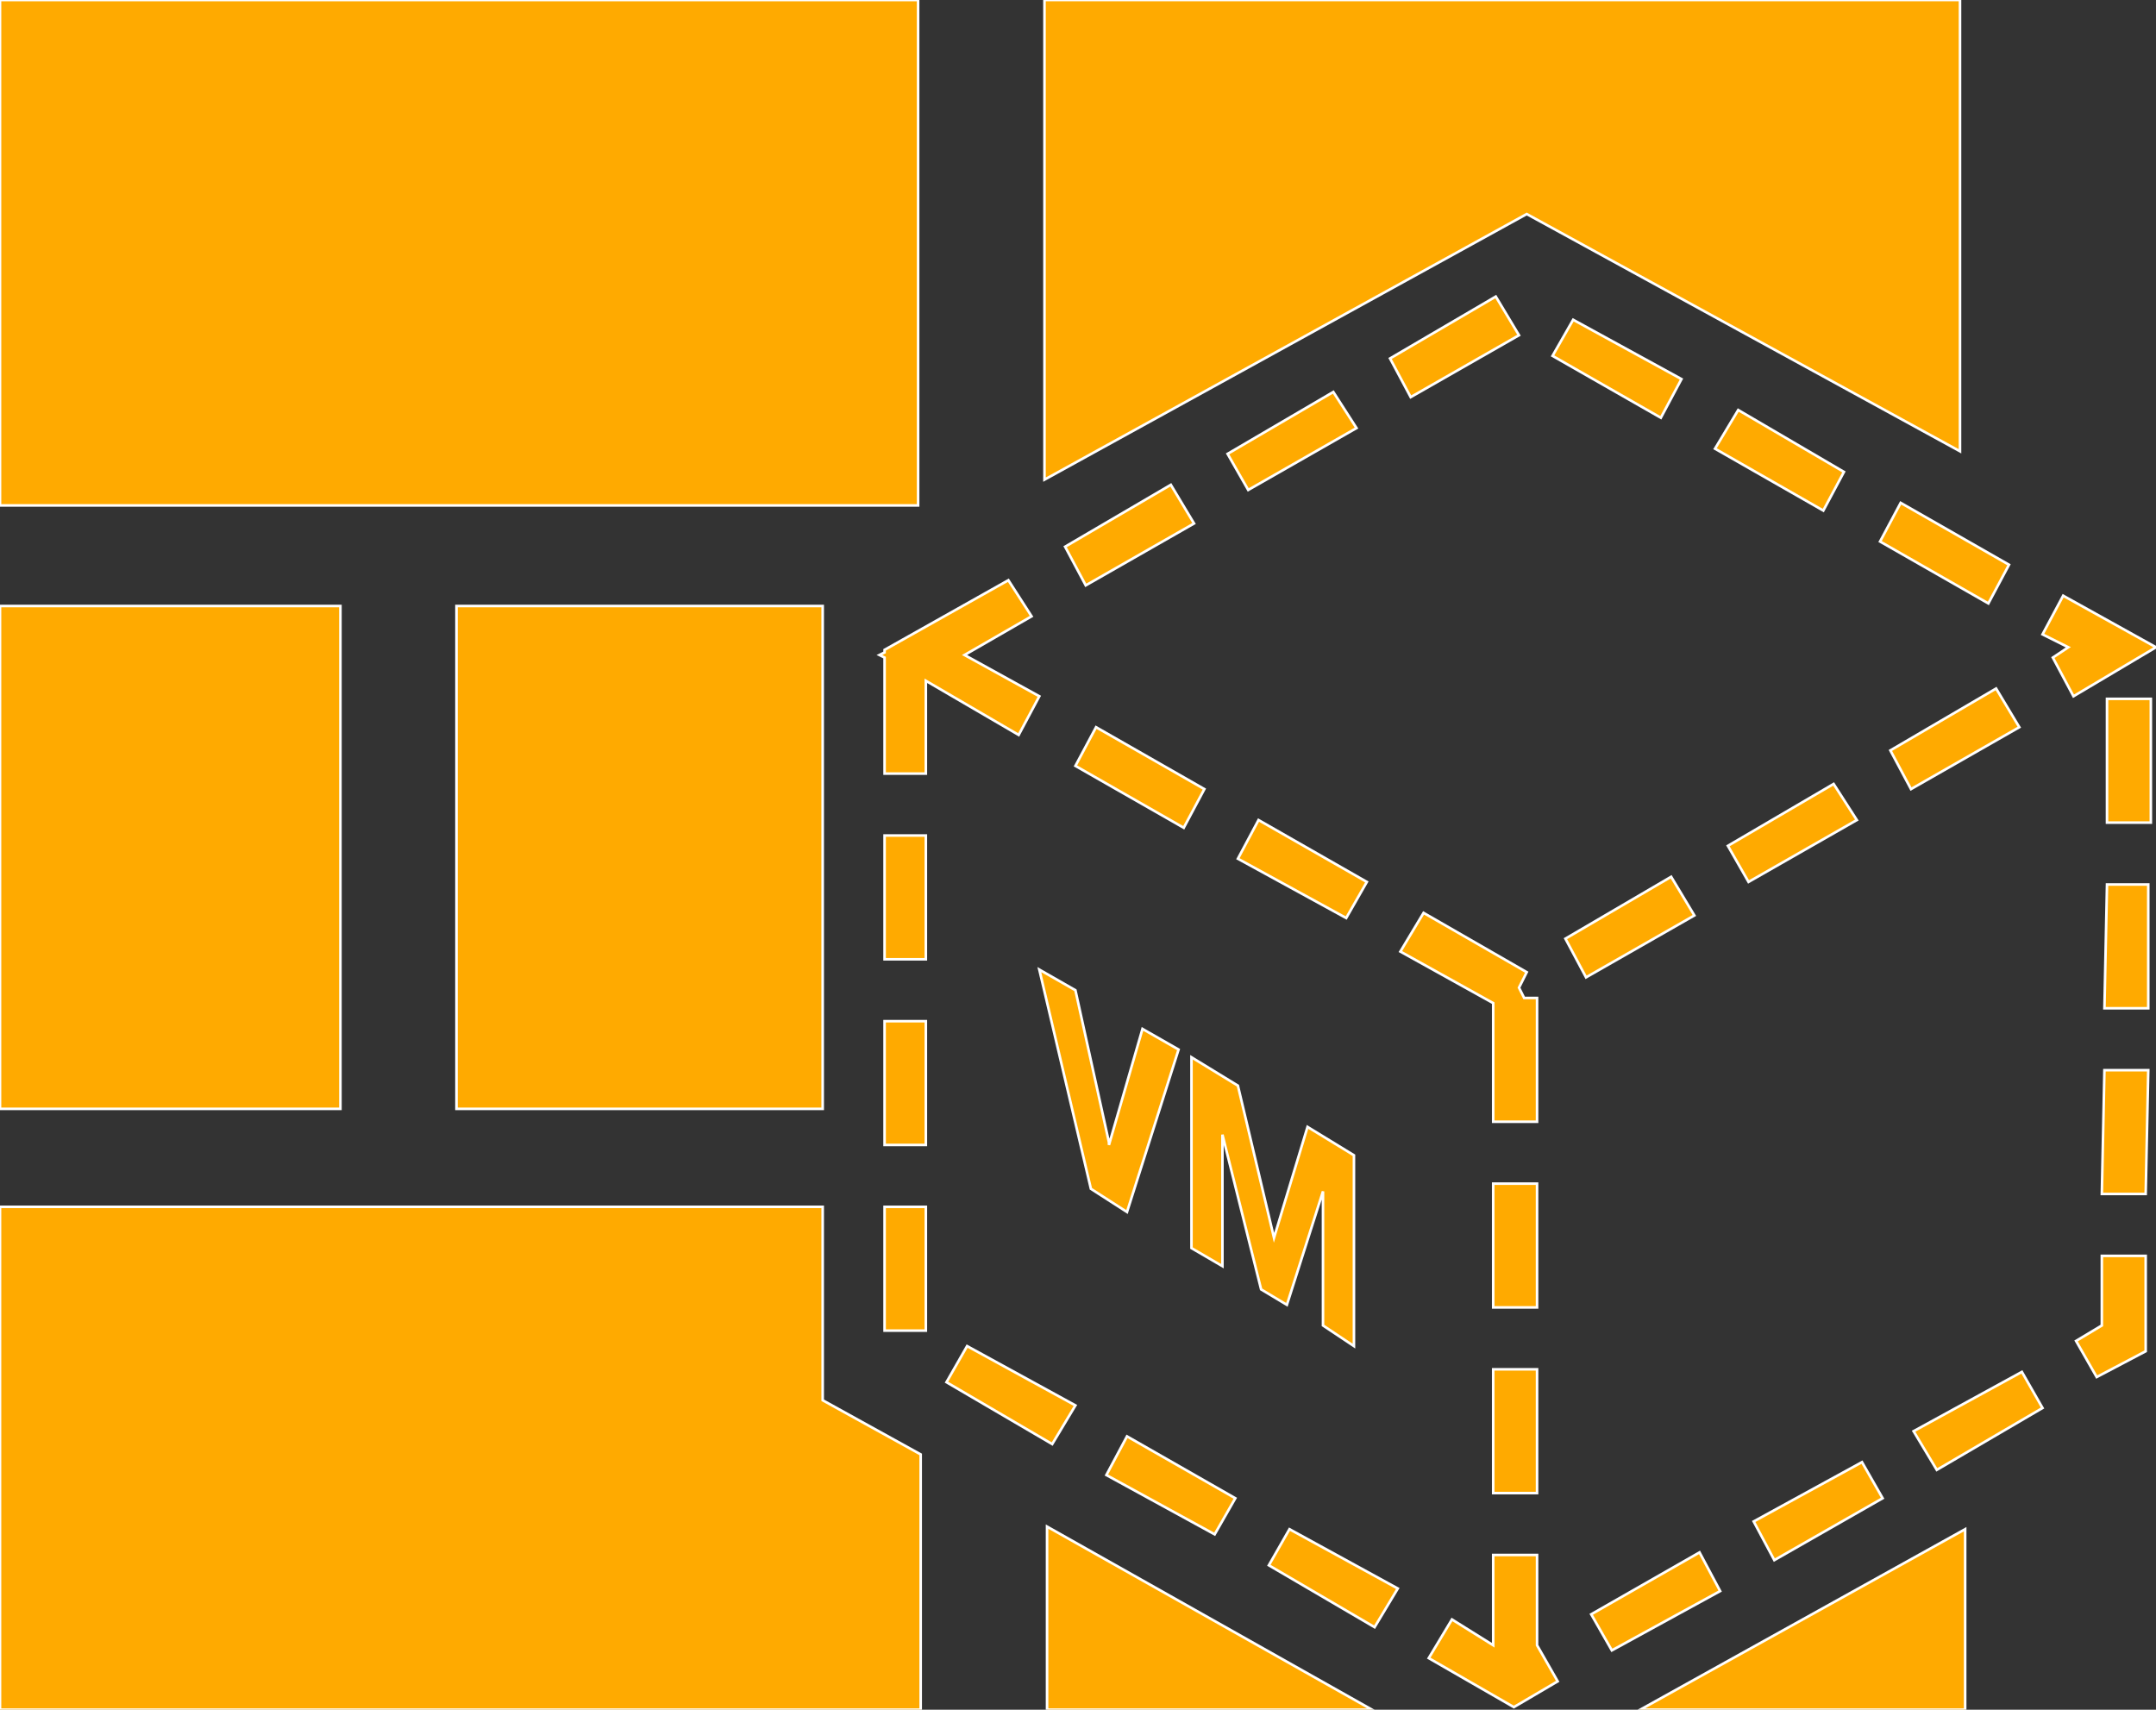 <?xml version="1.0"  encoding="UTF-8" standalone="no"?>
<svg version="1.1" xmlns="http://www.w3.org/2000/svg" xmlns:xlink="http://www.w3.org/1999/xlink" width="836" height="663">
<rect width="100%" height="100%" fill="#333333" stroke="none"/>
<g transform="translate(139, 58)">
<path d="M -139,138 L 217,138 L 217,-58 L -139,-58 L -139,138 Z "  fill="#FFAA00" stroke-width="1px" stroke="#FFFFFF" />
<path d="M -139,372 L -7,372 L -7,177 L -139,177 L -139,372 Z "  fill="#FFAA00" stroke-width="1px" stroke="#FFFFFF" />
<path d="M 180,410 L -139,410 L -139,605 L 218,605 L 218,506 L 180,485 L 180,410 Z "  fill="#FFAA00" stroke-width="1px" stroke="#FFFFFF" />
<path d="M 267,605 L 393,605 L 267,534 L 267,605 Z "  fill="#FFAA00" stroke-width="1px" stroke="#FFFFFF" />
<path d="M 623,605 L 623,535 L 497,605 L 623,605 Z "  fill="#FFAA00" stroke-width="1px" stroke="#FFFFFF" />
<path d="M 180,177 L 38,177 L 38,372 L 180,372 L 180,177 Z "  fill="#FFAA00" stroke-width="1px" stroke="#FFFFFF" />
<path d="M 621,117 L 621,-58 L 266,-58 L 266,128 L 453,25 L 621,117 Z "  fill="#FFAA00" stroke-width="1px" stroke="#FFFFFF" />
<path d="M 594,233 L 602,248 L 644,224 L 635,209 L 594,233 Z "  fill="#FFAA00" stroke-width="1px" stroke="#FFFFFF" />
<path d="M 653,188 L 663,193 L 657,197 L 665,212 L 697,193 L 661,173 L 653,188 Z "  fill="#FFAA00" stroke-width="1px" stroke="#FFFFFF" />
<path d="M 349,260 L 341,275 L 383,298 L 391,284 L 349,260 Z "  fill="#FFAA00" stroke-width="1px" stroke="#FFFFFF" />
<path d="M 509,282 L 468,306 L 476,321 L 518,297 L 509,282 Z "  fill="#FFAA00" stroke-width="1px" stroke="#FFFFFF" />
<path d="M 328,248 L 286,224 L 278,239 L 320,263 L 328,248 Z "  fill="#FFAA00" stroke-width="1px" stroke="#FFFFFF" />
<path d="M 581,260 L 572,246 L 531,270 L 539,284 L 581,260 Z "  fill="#FFAA00" stroke-width="1px" stroke="#FFFFFF" />
<path d="M 315,130 L 274,154 L 282,169 L 324,145 L 315,130 Z "  fill="#FFAA00" stroke-width="1px" stroke="#FFFFFF" />
<path d="M 264,212 L 235,196 L 261,181 L 252,167 L 204,194 L 204,194 L 204,195 L 202,196 L 204,197 L 204,242 L 220,242 L 220,206 L 256,227 L 264,212 Z "  fill="#FFAA00" stroke-width="1px" stroke="#FFFFFF" />
<path d="M 535,101 L 526,116 L 568,140 L 576,125 L 535,101 Z "  fill="#FFAA00" stroke-width="1px" stroke="#FFFFFF" />
<path d="M 408,96 L 450,72 L 441,57 L 400,81 L 408,96 Z "  fill="#FFAA00" stroke-width="1px" stroke="#FFFFFF" />
<path d="M 505,104 L 513,89 L 471,66 L 463,80 L 505,104 Z "  fill="#FFAA00" stroke-width="1px" stroke="#FFFFFF" />
<path d="M 387,108 L 378,94 L 337,118 L 345,132 L 387,108 Z "  fill="#FFAA00" stroke-width="1px" stroke="#FFFFFF" />
<path d="M 590,152 L 632,176 L 640,161 L 598,137 L 590,152 Z "  fill="#FFAA00" stroke-width="1px" stroke="#FFFFFF" />
<path d="M 676,456 L 666,462 L 674,476 L 693,466 L 693,429 L 676,429 L 676,456 Z "  fill="#FFAA00" stroke-width="1px" stroke="#FFFFFF" />
<path d="M 678,261 L 695,261 L 695,213 L 678,213 L 678,261 Z "  fill="#FFAA00" stroke-width="1px" stroke="#FFFFFF" />
<path d="M 204,386 L 220,386 L 220,338 L 204,338 L 204,386 Z "  fill="#FFAA00" stroke-width="1px" stroke="#FFFFFF" />
<path d="M 677,333 L 694,333 L 694,285 L 678,285 L 677,333 Z "  fill="#FFAA00" stroke-width="1px" stroke="#FFFFFF" />
<path d="M 676,405 L 693,405 L 694,357 L 677,357 L 676,405 Z "  fill="#FFAA00" stroke-width="1px" stroke="#FFFFFF" />
<path d="M 603,497 L 612,512 L 653,488 L 645,474 L 603,497 Z "  fill="#FFAA00" stroke-width="1px" stroke="#FFFFFF" />
<path d="M 204,458 L 220,458 L 220,410 L 204,410 L 204,458 Z "  fill="#FFAA00" stroke-width="1px" stroke="#FFFFFF" />
<path d="M 290,514 L 332,537 L 340,523 L 298,499 L 290,514 Z "  fill="#FFAA00" stroke-width="1px" stroke="#FFFFFF" />
<path d="M 520,544 L 478,568 L 486,582 L 528,559 L 520,544 Z "  fill="#FFAA00" stroke-width="1px" stroke="#FFFFFF" />
<path d="M 591,523 L 583,509 L 541,532 L 549,547 L 591,523 Z "  fill="#FFAA00" stroke-width="1px" stroke="#FFFFFF" />
<path d="M 353,549 L 394,573 L 403,558 L 361,535 L 353,549 Z "  fill="#FFAA00" stroke-width="1px" stroke="#FFFFFF" />
<path d="M 278,487 L 236,464 L 228,478 L 269,502 L 278,487 Z "  fill="#FFAA00" stroke-width="1px" stroke="#FFFFFF" />
<path d="M 204,314 L 220,314 L 220,266 L 204,266 L 204,314 Z "  fill="#FFAA00" stroke-width="1px" stroke="#FFFFFF" />
<path d="M 457,401 L 440,401 L 440,449 L 457,449 L 457,401 Z "  fill="#FFAA00" stroke-width="1px" stroke="#FFFFFF" />
<path d="M 457,580 L 457,545 L 440,545 L 440,580 L 424,570 L 415,585 L 448,604 L 465,594 L 457,580 L 457,580 Z "  fill="#FFAA00" stroke-width="1px" stroke="#FFFFFF" />
<path d="M 440,521 L 457,521 L 457,473 L 440,473 L 440,521 Z "  fill="#FFAA00" stroke-width="1px" stroke="#FFFFFF" />
<path d="M 440,377 L 457,377 L 457,329 L 452,329 L 450,325 L 453,319 L 413,296 L 404,311 L 440,331 L 440,377 Z "  fill="#FFAA00" stroke-width="1px" stroke="#FFFFFF" />
<path d="M 298,412 L 318,349 L 304,341 L 291,386 L 291,385 L 278,326 L 264,318 L 284,403 L 298,412 Z "  fill="#FFAA00" stroke-width="1px" stroke="#FFFFFF" />
<path d="M 386,464 L 386,390 L 368,379 L 355,422 L 355,422 L 341,363 L 323,352 L 323,426 L 335,433 L 335,382 L 335,382 L 350,442 L 360,448 L 374,404 L 374,404 L 374,456 L 386,464 Z "  fill="#FFAA00" stroke-width="1px" stroke="#FFFFFF" />
</g>
</svg>
